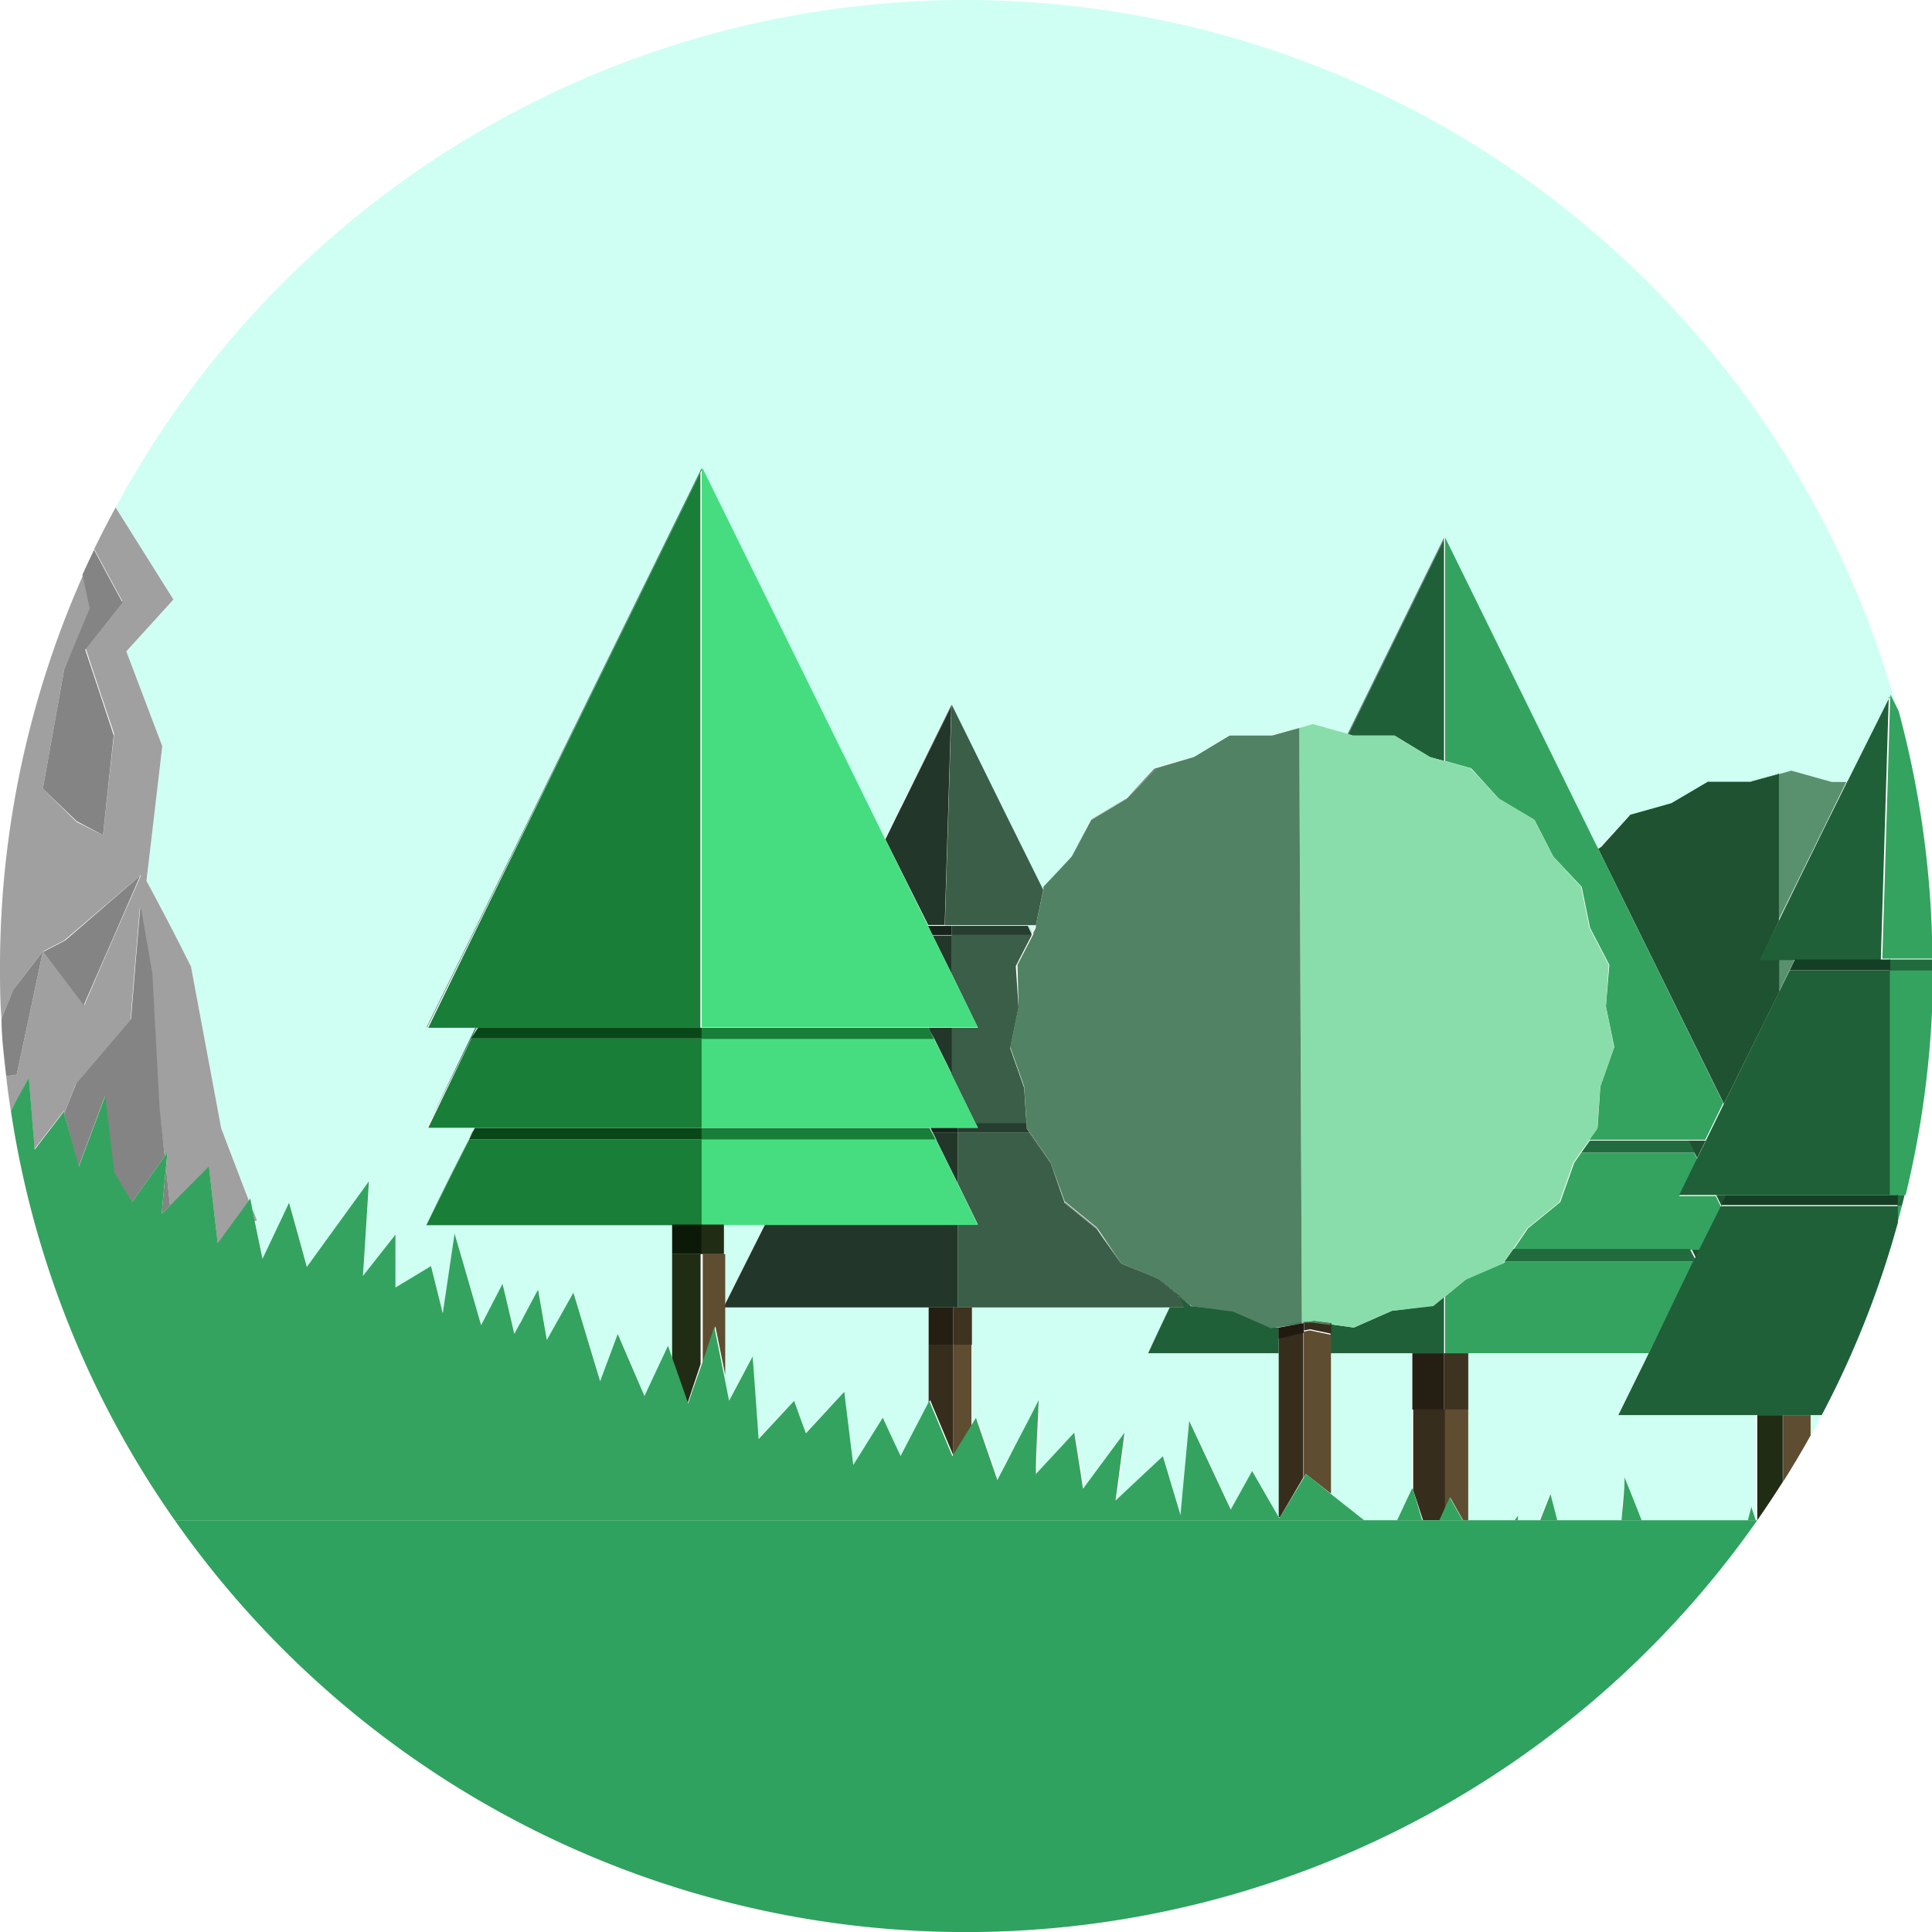 <svg xmlns="http://www.w3.org/2000/svg" xmlns:xlink="http://www.w3.org/1999/xlink" viewBox="0 0 90.23 90.23"><defs><style>.cls-1{fill:none;}.cls-2{clip-path:url(#clip-path);}.cls-3{fill:#cffff3;}.cls-4{fill:#a0a0a0;}.cls-5{fill:#848484;}.cls-6{fill:#5e4d31;}.cls-7{fill:#59916f;}.cls-8{fill:#212c15;}.cls-9{fill:#3f7e5c;}.cls-10{fill:#1f5230;}.cls-11{fill:#34a35f;}.cls-12{fill:#143620;}.cls-13{fill:#226b3f;}.cls-14{fill:#77928c;}.cls-15{fill:#3e3320;}.cls-16{fill:#6a837d;}.cls-17{fill:#1f6038;}.cls-18{fill:#372d1d;}.cls-19{fill:#241e13;}.cls-20{fill:#3a5e48;}.cls-21{fill:#263e2f;}.cls-22{fill:#22372a;}.cls-23{fill:#16241c;}.cls-24{fill:#46dd81;}.cls-25{fill:#0c1f12;}.cls-26{fill:#187e38;}.cls-27{fill:#084818;}.cls-28{fill:#164828;}.cls-29{fill:#0c1909;}.cls-30{fill:#345541;}.cls-31{fill:#12301c;}.cls-32{fill:#143f25;}.cls-33{fill:#131a0c;}.cls-34{fill:#0c2013;}.cls-35{fill:#3b6049;}.cls-36{fill:#22382b;}.cls-37{fill:#89ddaa;}.cls-38{fill:#123821;}.cls-39{fill:#465652;}.cls-40{fill:#518264;}.cls-41{fill:#201a11;}.cls-42{fill:#304c3b;}.cls-43{fill:#1c2d23;}.cls-44{fill:#2fa25f;}</style><clipPath id="clip-path"><polyline class="cls-1" points="0 0 90.23 0 90.23 90.23 0 90.23 0 0"/></clipPath></defs><title>Summary01</title><g id="Layer_1_flatted" data-name="Layer 1_flatted"><g class="cls-2"><path class="cls-3" d="M85.06,66.09h-.51v1c.17-.31.35-.63.51-1m-52.92-.5h0l0,.08,0-.08M66,63.2H62.14v6.56L63.71,71h1.54l.69-1.47,0,.07V63.2m11,0h-8.4v2.62h0V71h2.17l.16-.23h0V71h1l.49-1.19L72.73,71h3c0-.68.1-1.35.14-2,.27.67.53,1.34.8,2h5l.17-.64L82,71h0V66.09H75.56l1.26-2.56L77,63.2M43.37,61.06H33.82v3.16l.23,1.17,1.1-2.07c.1,1.29.19,2.58.28,3.86l1.66-1.79c.18.51.36,1,.55,1.52L39.43,65l.42,3.46,1.38-2.21c.27.6.55,1.19.83,1.79l1.31-2.49V61.06m11.28,0H45.4V62.8h0v3.82l.25-.4,1,2.9.44-.84c.49-1,1-1.93,1.49-2.89h0c0,1.15-.09,2.3-.13,3.45l1.79-1.93c.14.87.28,1.75.41,2.62l1.94-2.62h0l-.42,3.17L54.34,68c.28.92.55,1.84.83,2.76v-.11c.13-1.44.27-2.87.4-4.3l1.94,4.14,1-1.8,1.24,2.21.06-.1h-.06V63.2H53.59l1.06-2.14m-19-3.87H33.82V61c.62-1.27,1.24-2.54,1.87-3.81M48.36,43.24H48l.18.35.11-.22,0-.13M45.21,0H45A45.1,45.1,0,0,0,5.4,23.7L8.1,28,5.9,30.42l1.68,4.41c-.25,2.1-.49,4.19-.74,6.29q1.05,2,2.08,4l1.41,7.55c.43,1.13.86,2.26,1.3,3.4l.06-.09.1.54L12,57l-.07.05.35,1.73c.41-.87.83-1.74,1.24-2.62.28,1,.56,2,.83,3l2.9-4h0c-.09,1.48-.18,2.95-.28,4.42l1.52-1.93v2.48l1.66-1c.18.73.37,1.47.55,2.21.18-1.25.37-2.49.55-3.73.42,1.43.83,2.85,1.24,4.28l1-1.93c.19.78.37,1.56.55,2.34.1-.19.2-.38.31-.56.26-.51.53-1,.8-1.51.14.78.27,1.57.41,2.35l1.24-2.21c.42,1.38.83,2.76,1.25,4.14.27-.74.55-1.47.82-2.21l1.25,2.9c.36-.78.73-1.56,1.1-2.35l.24.7V57.19H19.92q1.13-2.25,2.23-4.52H19.92L22.2,48H19.92l6.43-13.06,6.42-13.06v.08l0-.08,6.43,13.06,2.1,4.27.55-1.11,2.53-5.15v0l0,0L47,38.08l1.72,3.5,0-.12L50.05,40l.89-1.73,1.65-1,1.32-1.42,1.87-.52,1.65-1h1.94L60.68,34v0l.62-.18,1.63.46,4.51-9.18v.09l0-.09,6.93,14.09.22.44.13-.09,1.36-1.45L78,37.55l1.69-1h2l1.34-.37v0l.64-.18,1.92.53h.68l2-4v0l0,0,.37.74A45.14,45.14,0,0,0,45.21,0"/><path class="cls-4" d="M11.79,56.54l.1.49L12,57l-.17-.44M5.4,23.7c-.35.64-.68,1.29-1,1.94.43.81.87,1.62,1.31,2.43h0L4,30.27c.44,1.35.89,2.69,1.33,4L4.81,39l-1.23-.61L2,36.83l1-5.58,1.23-2.84-.34-1.57A45.09,45.09,0,0,0,0,45.11c0,.83,0,1.65.07,2.46l.54-1.33L2,44.44H2l1-.52L6.6,40.85h0q-1.33,3-2.66,6.09L2,44.44H2Q1.4,47.31.78,50.19l-.49.07c.06.55.13,1.09.22,1.63.27-.52.55-1,.83-1.55l.27,3.32L3,51.86,3,52l.54-1.38,2.56-3c.14-1.78.29-3.56.44-5.33.19,1.07.37,2.14.56,3.22l.33,6.22L7.69,54l.13-.19h0l-.07.74.19,1.77,1.82-1.82c.13,1.2.27,2.4.41,3.59l1.46-2c-.44-1.14-.87-2.27-1.3-3.4L8.92,45.14q-1-2-2.08-4c.25-2.1.49-4.19.74-6.29L5.9,30.42,8.1,28,5.4,23.7"/><path class="cls-5" d="M4.41,25.64c-.19.4-.38.8-.56,1.2l.34,1.57L3,31.25,2,36.83l1.58,1.52L4.81,39l.5-4.66c-.44-1.34-.89-2.68-1.33-4l1.74-2.2h0c-.44-.81-.88-1.62-1.31-2.43"/><path class="cls-5" d="M7.75,54.53c-.07.72-.13,1.44-.2,2.16l.39-.39-.19-1.77M6.56,42.26c-.15,1.77-.3,3.55-.44,5.33l-2.56,3L3,52l.66,2.51,1.24-3.31.24,2.08.18,1.51.83,1.38L7.69,54,7.45,51.7l-.33-6.22c-.19-1.08-.37-2.15-.56-3.22"/><path class="cls-5" d="M2,44.44.61,46.24.07,47.57c0,.9.12,1.8.22,2.69l.49-.07Q1.4,47.31,2,44.44M6.6,40.85h0L3.05,43.92l-1,.52H2l1.91,2.5q1.32-3,2.66-6.09"/><path class="cls-6" d="M84.55,66.09H83.27c0,1,0,2.08,0,3.12.45-.71.88-1.43,1.29-2.17v-1"/><path class="cls-7" d="M83.83,44.81h-.74V46.3l.49-1,.2-.4,0-.08m-2.12-8.3h0m2-.53-.64.18,0,6.88,2.16-4.39,1.05-2.14h-.68L83.69,36"/><path class="cls-8" d="M83.27,66.09h-1.2V71h0c.41-.59.81-1.19,1.19-1.79,0-1,0-2.08,0-3.12"/><path class="cls-9" d="M79.78,36.51h0l-1.69,1-1.91.54-1.36,1.45-.13.09h0l.16-.1,1.36-1.45,1.92-.54,1.7-1m3.27-.37-1.34.37h.06l1.28-.35v0"/><path class="cls-10" d="M79.38,58.33H79l.21.43.21-.43m1.24-2.52h-.51l.25.51.24-.51h0m-1-2.54h-.8l.07.14.22.42h0l.13.25.4-.81m3.38-17.11-1.28.35h-2l-1.7,1-1.92.54L74.8,39.54l-.16.1,5.87,11.91q1.29-2.62,2.59-5.25V44.81h-.88L83.08,43l0-6.88"/><path class="cls-6" d="M68.57,65.82H67.44v4.74l.29-.62.6,1.06h.24V65.82m0-2.62H66v6.4h0V63.2h2.61"/><path class="cls-11" d="M79.09,58.91H70.27l0,.05-1.78.77-1,.82V63.2H77l2.11-4.29M79,58.33h0l.24.46v0L79,58.33"/><path class="cls-11" d="M79.14,53.83H73.85l-.33.48-.65,1.83-1.51,1.23-.68,1h8.7l1-2h0l-.25-.51H78.42l.68-1.39.17-.34-.13-.25m-.27-.56h0l.08.14-.07-.14"/><path class="cls-11" d="M67.49,25.1l0,.09V35.54l1.22.34L70,37.3l1.67,1L72.54,40l1.33,1.42.39,1.91.9,1.73L75,47l.39,1.9-.65,1.84-.13,1.94-.39.55h5.42l.84-1.72L74.64,39.64h0l-.22-.44L67.49,25.1"/><path class="cls-12" d="M78.94,53.41l.2.42h0l-.22-.42"/><path class="cls-13" d="M78.86,53.27H74.25l-.4.56h5.29l-.2-.42-.08-.14"/><path class="cls-13" d="M78.92,58.33H70.68l-.41.58h8.82l.07-.12-.24-.46"/><polyline class="cls-14" points="68.58 63.2 68.57 63.2 68.57 65.83 68.58 65.83 68.58 63.2"/><polyline class="cls-15" points="68.57 63.2 67.44 63.2 67.44 65.83 68.57 65.83 68.57 63.2"/><polyline class="cls-16" points="67.44 25.1 67.44 25.1 62.93 34.28 62.97 34.29 67.44 25.19 67.44 25.1"/><polyline class="cls-17" points="67.44 25.19 62.97 34.29 63.17 34.35 65.12 34.35 66.78 35.36 67.44 35.54 67.44 25.19"/><path class="cls-16" d="M54.67,61.06h0L53.59,63.2h0l1.05-2.14"/><path class="cls-17" d="M67.44,60.55l-.5.41L65,61.22,63.23,62l-1.09-.15v.49h0v.86h5.3V60.55M55,60.49l.28.57h-.65L53.62,63.2h6.1V62l-.35,0h0l-1.78-.78L55.62,61,55,60.49"/><path class="cls-18" d="M67.44,65.82H66V69.6l.46,1.4h.82l.2-.44V65.82"/><polyline class="cls-19" points="67.44 63.2 65.96 63.2 65.96 65.83 67.44 65.83 67.44 63.2"/><path class="cls-6" d="M45.39,62.8h-.87V68l0,0c.28-.46.57-.92.85-1.39V62.8m-2-1.74h0v4.46h0V61.06"/><path class="cls-20" d="M48.08,52.88H44.73v2.39l.94,1.92h-.94v3.87H55.32L55,60.49l-.92-.76L52.34,59l-1.11-1.59-1.51-1.23-.64-1.83-1-1.43m-.14-.43h0"/><path class="cls-20" d="M48.17,43.67H44.44v1.8L45.67,48H44.43v2.16l1.13,2.31h2.38l-.11-1.67-.65-1.84.39-1.9-.13-1.94.73-1.43"/><path class="cls-20" d="M44.44,32.93l0,0c-.1,3.43-.2,6.85-.31,10.28h4.25l.34-1.66L47,38.08l-2.54-5.15"/><polyline class="cls-21" points="47.94 52.45 45.56 52.45 45.67 52.67 44.73 52.67 44.73 52.88 48.08 52.88 47.96 52.72 47.94 52.45"/><polyline class="cls-14" points="45.4 61.06 45.39 61.06 45.39 62.8 45.4 62.8 45.4 61.06"/><polyline class="cls-15" points="45.39 61.06 44.55 61.06 44.52 61.06 44.52 62.8 45.39 62.8 45.39 61.06"/><path class="cls-16" d="M44.42,32.93h0l-2.53,5.15-.55,1.11h0l.55-1.12L44.42,33v0"/><path class="cls-22" d="M44.42,33,41.9,38.08l-.55,1.12,2,4h.77c.11-3.43.21-6.85.31-10.28"/><path class="cls-16" d="M35.69,57.19h0c-.63,1.27-1.25,2.54-1.87,3.81h0l1.87-3.81"/><path class="cls-22" d="M44.73,57.19h-9L33.82,61v.06H44.73V57.19m0-4.31H43.55l1.18,2.39V52.88"/><polyline class="cls-23" points="44.73 52.67 43.45 52.67 43.55 52.88 44.73 52.88 44.73 52.67"/><polyline class="cls-18" points="44.52 62.8 43.37 62.8 43.37 65.52 43.44 65.39 44.52 67.97 44.52 62.8"/><polyline class="cls-19" points="44.52 61.06 43.37 61.06 43.37 62.8 44.52 62.8 44.52 61.06"/><path class="cls-22" d="M44.43,48H43.36l.07.14.21.38h0l.81,1.64V48m0-4.31h-.89l.89,1.8v-1.8"/><polyline class="cls-14" points="48.04 43.24 48.03 43.24 48.21 43.6 48.22 43.59 48.04 43.24"/><path class="cls-21" d="M48,43.24H44.44v.43h3.73l0-.07L48,43.24"/><path class="cls-23" d="M44.44,43.24h-1.1l.21.43h.89v-.43"/><path class="cls-6" d="M33.82,58.57h-1V63.7l.59-1.76.46,2.28V61.06h0V61h0V58.57"/><path class="cls-24" d="M43.45,52.67h0c.1.18.19.36.28.54H32.77v4h12.9l-.94-1.92-1.18-2.39-.1-.21"/><path class="cls-24" d="M43.62,48.5H32.77v4.17h12.9l-.11-.22h0l-1.13-2.31-.81-1.64M43.36,48h0l.07.14L43.36,48"/><polyline class="cls-24" points="32.81 21.86 32.77 21.94 32.77 47.91 32.77 47.98 43.36 47.98 43.36 47.98 43.36 47.98 44.43 47.98 45.67 47.98 44.44 45.47 43.55 43.67 43.34 43.24 43.34 43.23 41.35 39.2 41.34 39.19 39.24 34.92 32.81 21.86"/><path class="cls-25" d="M43.43,48.12l.19.38h0l-.21-.38"/><path class="cls-26" d="M43.36,48H32.77v.52H43.62l-.19-.38L43.36,48"/><path class="cls-26" d="M43.41,52.68H32.77v.54H43.69c-.09-.18-.18-.36-.28-.54"/><polyline class="cls-9" points="32.77 21.86 32.77 21.86 26.35 34.92 19.92 47.98 19.95 47.98 26.38 34.92 32.77 21.94 32.77 21.86"/><path class="cls-26" d="M32.77,21.94l-6.39,13L20,48H22.2l0,0,10.51,0h0v-26"/><path class="cls-9" d="M22.26,48H22.2l-2.28,4.69h0L22.26,48"/><path class="cls-26" d="M22.32,48h-.06L20,52.67H32.77V48.5H22l.28-.52"/><path class="cls-27" d="M32.77,48H22.32L22,48.5H32.77V48"/><path class="cls-27" d="M32.77,47.91h0l-10.51,0,0,0H32.77v-.07"/><path class="cls-9" d="M22.18,52.67h0Q21,54.94,19.92,57.19h0l2-4h0l.2-.37.09-.18"/><path class="cls-26" d="M32.77,53.22H21.91l-2,4H32.77v-4m0-.55H22.18l-.09.18.09-.17H32.77"/><path class="cls-28" d="M22.09,52.85l-.2.37h0l.18-.37"/><path class="cls-27" d="M32.77,52.68H22.18l-.09.17-.18.37H32.77v-.54"/><path class="cls-27" d="M22.16,52.67h0"/><path class="cls-8" d="M31.39,57.19h0V63.6c.24.66.47,1.33.7,2h0l.18-.55.45-1.34V58.57H31.39V57.19"/><polyline class="cls-8" points="33.81 57.19 32.81 57.19 32.77 57.19 32.77 58.57 33.81 58.57 33.81 57.19"/><polyline class="cls-26" points="33.81 57.19 32.77 57.19 32.77 57.19 32.81 57.19 33.81 57.19 33.81 57.19"/><polyline class="cls-27" points="32.77 57.19 31.39 57.19 31.39 57.19 32.77 57.19 32.77 57.19"/><polyline class="cls-29" points="32.77 57.19 31.39 57.19 31.39 58.57 32.77 58.57 32.77 57.19"/><path class="cls-11" d="M76.82,63.53l-1.26,2.56,1.26-2.56m12-7.2h-.2v.75c.07-.25.14-.5.2-.75m.13-.52h0"/><path class="cls-11" d="M79.1,54.42l-.68,1.39c.22-.46.45-.93.68-1.39m11.13-9.09h-2q0,5.24,0,10.48H89a45.22,45.22,0,0,0,1.28-10.48"/><path class="cls-11" d="M88.28,32.5l0,0q-.18,6.14-.37,12.27h2.34a45.5,45.5,0,0,0-1.58-11.57l-.37-.74"/><path class="cls-12" d="M80.62,55.81h0l-.24.51h0l.23-.47h0l0,0"/><path class="cls-13" d="M80.36,56.32h0"/><path class="cls-13" d="M88.61,55.81h-8l0,0,8,0m.34,0h-.33v.52h.2c.05-.18.09-.35.13-.52"/><path class="cls-16" d="M88.26,32.5l-2,4h0l2-4v0"/><path class="cls-30" d="M86.31,36.51h0l-1.05,2.14L83.08,43v0l2.17-4.42,1.06-2.14"/><path class="cls-31" d="M83.08,43l-.87,1.77h0l.86-1.74v0"/><path class="cls-17" d="M88.26,32.54l-2,4-1.06,2.14-2.17,4.42-.86,1.74h5.67q.19-6.14.37-12.27"/><path class="cls-16" d="M77,63.2h0l-.16.33L77,63.2"/><path class="cls-31" d="M79.38,58.33h0l-.21.43h0l.21-.43"/><path class="cls-17" d="M79.09,58.91h0L77,63.2h0l2.11-4.29m.08-.15v0h0v0h0"/><path class="cls-17" d="M80.37,56.33h0l-1,2h0l1-2"/><path class="cls-32" d="M79.16,58.79l-.07.12h0l.07-.12h0"/><path class="cls-16" d="M82.07,66.09h0m3,0h0"/><polyline class="cls-18" points="84.55 66.09 83.27 66.09 83.27 66.09 84.55 66.09 84.55 66.09"/><polyline class="cls-33" points="83.27 66.09 82.07 66.09 82.07 66.09 83.27 66.09 83.27 66.09"/><path class="cls-17" d="M88.62,56.33H80.37l-1,2-.21.43v0l-.07.12L77,63.2l-.16.33-1.26,2.56h9.5a44.25,44.25,0,0,0,3.56-9v-.75"/><path class="cls-34" d="M80.6,55.85h0l-.23.47h0l.23-.47"/><polyline class="cls-32" points="80.37 56.32 80.37 56.33 80.37 56.33 80.37 56.32 80.37 56.32"/><path class="cls-32" d="M88.62,55.81h0l-8,0-.23.47h8.25v-.52"/><path class="cls-30" d="M83.59,45.29l-.49,1h0l.21-.43.27-.54h0v0m.24-.48h0l0,.08,0-.07h0"/><path class="cls-31" d="M79.67,53.27h0l-.4.81h0l.4-.81m3.43-7q-1.3,2.63-2.59,5.25h0L83.1,46.3h0"/><path class="cls-17" d="M79.27,54.08l-.17.34.17-.34"/><path class="cls-17" d="M80.51,51.55l-.84,1.72h0l.84-1.72h0"/><polyline class="cls-31" points="80.62 55.81 80.11 55.81 80.11 55.81 80.62 55.81 80.62 55.81"/><polyline class="cls-17" points="80.11 55.81 78.42 55.81 78.42 55.81 80.11 55.81 80.11 55.81"/><polyline class="cls-17" points="88.26 55.81 88.2 55.81 80.62 55.81 80.62 55.81 88.26 55.81 88.26 55.81"/><path class="cls-17" d="M83.58,45.33l-.27.54-.21.43-2.59,5.25-.84,1.72-.4.81-.17.34-.68,1.39h9.84q0-5.25,0-10.48h-4.7m4.63-.52h0"/><path class="cls-35" d="M83.79,44.89l-.2.4.2-.4"/><path class="cls-13" d="M90.23,44.81h-2v.52h2v-.52"/><path class="cls-13" d="M90.23,44.81h0"/><path class="cls-36" d="M83.83,44.82l0,.07-.2.4v0h0l.25-.51"/><path class="cls-32" d="M88.28,44.81H83.83l-.25.51h4.7v-.52"/><path class="cls-6" d="M61.17,62.13l-.28.06,0,6.81.1-.16,1.17.92V62.34l-1-.21"/><path class="cls-37" d="M59.72,61.94l-.36.05h0l.35,0h0M61.3,33.82l-.62.18.12,27.77.54-.08h0l.8.11v.05l1.09.15L65,61.22,66.94,61l.5-.41,1-.82L70.23,59l0-.05.41-.58h0l.68-1,1.51-1.23.65-1.83.33-.48.4-.56.39-.55.13-1.94.65-1.84L75,47l.13-1.94-.9-1.73-.39-1.91L72.54,40l-.89-1.73L70,37.3l-1.32-1.42-1.22-.34-.66-.18-1.66-1h-2L63,34.29h0l-1.63-.46"/><path class="cls-18" d="M59.72,62h0v8.86h.06L60.87,69l0-6.81-1.17.28V62"/><path class="cls-16" d="M48.36,43.24h0l0,.13-.11.22h0l.12-.23,0-.13M60.68,34l-1.31.37H57.43l-1.65,1-1.87.52L52.59,37.3l-1.65,1L50.05,40l-1.32,1.42,0,.12h0l0-.13L50.06,40l.9-1.73,1.66-1L54,35.88l1.87-.52,1.66-1h2L60.68,34v0"/><path class="cls-38" d="M55,60.44l0,.05.58.47,1.92.26,1.78.78h0l-1.77-.77L55.66,61,55,60.44"/><path class="cls-22" d="M48.08,52.88h0l1,1.43.64,1.83,1.51,1.23L52.34,59l1.78.77.92.76,0-.05-.87-.71L52.37,59l-1.12-1.59-1.51-1.23-.66-1.83-1-1.43m-.14-.43h0"/><polyline class="cls-22" points="48.18 43.67 48.17 43.67 47.44 45.1 47.57 47.04 47.18 48.94 47.83 50.78 47.94 52.45 47.94 52.45 47.83 50.78 47.18 48.94 47.57 47.04 47.44 45.1 48.18 43.67"/><polyline class="cls-22" points="48.7 41.58 48.36 43.24 48.36 43.24 48.71 41.59 48.7 41.58"/><polyline class="cls-23" points="47.94 52.45 47.94 52.45 47.96 52.72 48.08 52.88 48.08 52.88 47.96 52.72 47.94 52.45"/><polyline class="cls-39" points="48.22 43.59 48.21 43.6 48.21 43.6 48.22 43.6 48.22 43.59"/><polyline class="cls-23" points="48.21 43.6 48.17 43.67 48.18 43.67 48.21 43.6 48.21 43.6"/><path class="cls-40" d="M60.68,34l-1.25.35h-2l-1.66,1L54,35.88,52.62,37.3l-1.66,1L50.06,40l-1.33,1.42,0,.13-.35,1.65,0,.13-.12.23h0l0,.07-.74,1.43L47.57,47l-.39,1.9.65,1.84.11,1.67h0l0,.27.12.16,1,1.43.66,1.83,1.51,1.23L52.37,59l1.78.77.87.71.64.52,1.93.26,1.77.77.36-.05v0h0l1.08-.15L60.68,34"/><path class="cls-18" d="M61.3,61.74l-.4,0v.4l.28-.06,1,.21v-.49l-.84-.11"/><path class="cls-40" d="M61.34,61.69h0l-.54.08h0l.09,0h0v0l.4,0,.84.11V61.8l-.8-.11"/><path class="cls-41" d="M60.9,61.79,59.72,62v.52l1.17-.28v-.4"/><path class="cls-42" d="M60.9,61.76h0l-.09,0v0h0l-1.08.14h0l1.18-.16v0"/><path class="cls-42" d="M60.8,61.77l-1.08.15h0l1.08-.14h0"/><path class="cls-43" d="M60.8,61.78l-1.08.14v0l1.08-.14h0v0"/><path class="cls-11" d="M70.9,70.77l-.16.23h.15v-.23m10.91-.41-.17.64H82l-.21-.64m-14.08-.42-.29.62-.2.44h1.09l-.6-1.06m4.69-.13L71.93,71h.8l-.31-1.19m-6.48-.28L65.25,71h1.17L66,69.6h0l0-.07M75.87,69c0,.67-.09,1.34-.14,2h.94c-.27-.68-.53-1.35-.8-2M1.34,50.34c-.28.52-.56,1-.83,1.55A44.81,44.81,0,0,0,8.16,71H63.71l-1.57-1.24L61,68.84l-.1.16-1.09,1.81h0l-.06.1L58.48,68.7l-1,1.8-1.94-4.14c-.13,1.43-.27,2.86-.4,4.3v.11c-.28-.92-.55-1.84-.83-2.76l-2.21,2.07.42-3.17-1.94,2.62c-.13-.87-.27-1.75-.41-2.62l-1.79,1.93c0-1.15.09-2.3.13-3.45-.5,1-1,1.92-1.49,2.89l-.44.84-1-2.9-.25.4c-.28.47-.57.93-.85,1.39l0,0-1.08-2.58-.07.13h0L42.06,68c-.28-.6-.56-1.19-.83-1.79l-1.38,2.21L39.43,65l-1.79,1.94c-.19-.51-.37-1-.55-1.52l-1.66,1.79c-.09-1.28-.18-2.57-.28-3.86l-1.1,2.07-.23-1.17-.46-2.28-.59,1.76L32.32,65l-.18.55h0l0,.08,0-.08h0c-.23-.66-.46-1.33-.7-2h0l-.24-.7c-.37.79-.74,1.57-1.1,2.35l-1.25-2.9c-.27.74-.55,1.47-.82,2.21-.42-1.38-.83-2.76-1.25-4.14l-1.24,2.21c-.14-.78-.27-1.57-.41-2.35-.27.5-.54,1-.8,1.51-.11.18-.21.37-.31.56-.18-.78-.36-1.56-.55-2.34l-1,1.93c-.41-1.43-.82-2.85-1.24-4.28-.18,1.24-.37,2.48-.55,3.73-.18-.74-.37-1.48-.55-2.21l-1.66,1V57.66l-1.52,1.93c.1-1.47.19-2.94.28-4.42l-2.9,4c-.27-1-.55-2-.83-3-.41.88-.83,1.75-1.24,2.62L11.89,57l-.1-.49-.1-.54-.06.09-1.46,2c-.14-1.19-.28-2.39-.41-3.59L7.94,56.3l-.39.39c.07-.72.13-1.44.2-2.16l.07-.74L7.69,54,6.17,56.14l-.83-1.38-.18-1.51-.24-2.08L3.68,54.48,3,52l0-.11-1.38,1.8-.27-3.32"/><path class="cls-44" d="M82.07,71H8.16a45.12,45.12,0,0,0,73.91,0"/></g></g></svg>